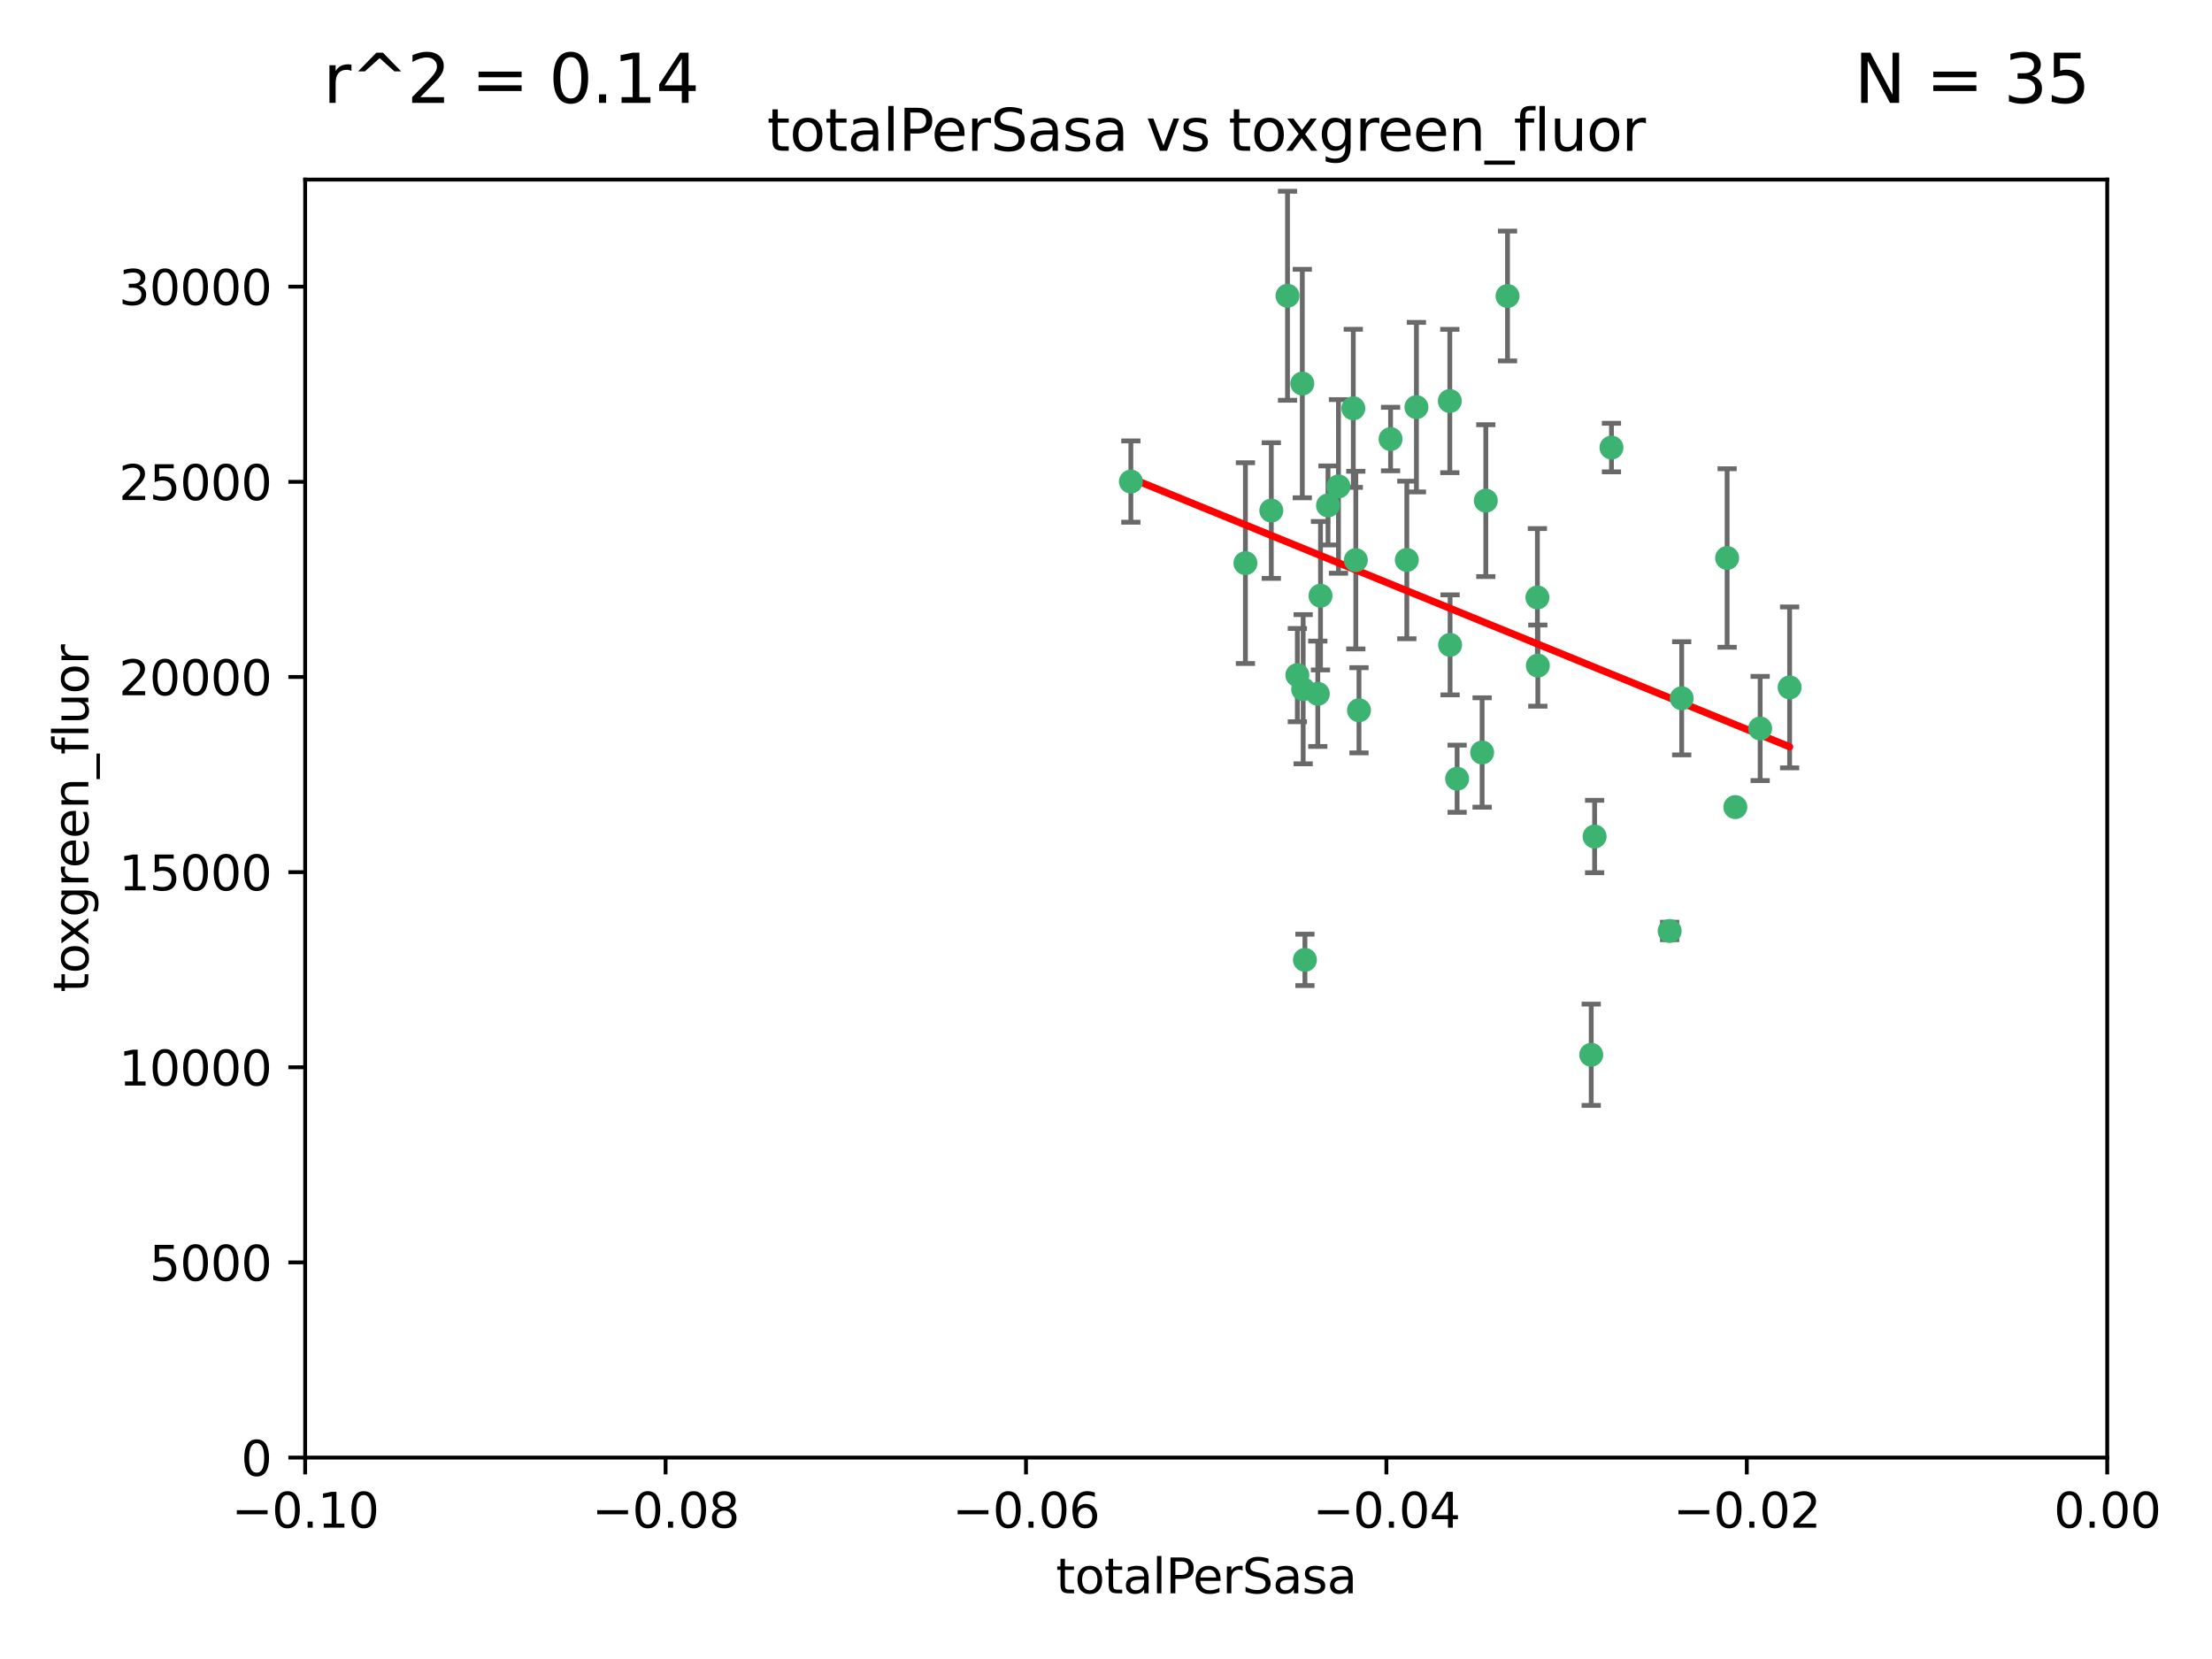 <?xml version="1.0" encoding="utf-8" standalone="no"?>
<!DOCTYPE svg PUBLIC "-//W3C//DTD SVG 1.1//EN"
  "http://www.w3.org/Graphics/SVG/1.1/DTD/svg11.dtd">
<svg xmlns:xlink="http://www.w3.org/1999/xlink" width="460.8pt" height="345.6pt" viewBox="0 0 460.8 345.6" xmlns="http://www.w3.org/2000/svg" version="1.1">
 <defs>
  <style type="text/css">*{stroke-linejoin: round; stroke-linecap: butt}</style>
 </defs>
 <g id="figure_1">
  <g id="patch_1">
   <path d="M 0 345.6 
L 460.8 345.6 
L 460.8 0 
L 0 0 
z
" style="fill: #ffffff"/>
  </g>
  <g id="axes_1">
   <g id="patch_2">
    <path d="M 63.571 303.64 
L 438.975 303.64 
L 438.975 37.411 
L 63.571 37.411 
z
" style="fill: #ffffff"/>
   </g>
   <g id="PathCollection_1">
    <defs>
     <path id="m1bfe472dbf" d="M 0 1.118 
C 0.297 1.118 0.581 1 0.791 0.791 
C 1 0.581 1.118 0.297 1.118 0 
C 1.118 -0.297 1 -0.581 0.791 -0.791 
C 0.581 -1 0.297 -1.118 0 -1.118 
C -0.297 -1.118 -0.581 -1 -0.791 -0.791 
C -1 -0.581 -1.118 -0.297 -1.118 0 
C -1.118 0.297 -1 0.581 -0.791 0.791 
C -0.581 1 -0.297 1.118 0 1.118 
z
" style="stroke: #3cb371"/>
    </defs>
    <g clip-path="url(#p08caed1ba1)">
     <use xlink:href="#m1bfe472dbf" x="235.58" y="100.319" style="fill: #3cb371; stroke: #3cb371"/>
     <use xlink:href="#m1bfe472dbf" x="268.211" y="61.614" style="fill: #3cb371; stroke: #3cb371"/>
     <use xlink:href="#m1bfe472dbf" x="275.085" y="124.1" style="fill: #3cb371; stroke: #3cb371"/>
     <use xlink:href="#m1bfe472dbf" x="264.836" y="106.358" style="fill: #3cb371; stroke: #3cb371"/>
     <use xlink:href="#m1bfe472dbf" x="271.293" y="79.9" style="fill: #3cb371; stroke: #3cb371"/>
     <use xlink:href="#m1bfe472dbf" x="281.916" y="85.062" style="fill: #3cb371; stroke: #3cb371"/>
     <use xlink:href="#m1bfe472dbf" x="270.262" y="140.634" style="fill: #3cb371; stroke: #3cb371"/>
     <use xlink:href="#m1bfe472dbf" x="259.444" y="117.306" style="fill: #3cb371; stroke: #3cb371"/>
     <use xlink:href="#m1bfe472dbf" x="276.649" y="105.288" style="fill: #3cb371; stroke: #3cb371"/>
     <use xlink:href="#m1bfe472dbf" x="278.828" y="101.33" style="fill: #3cb371; stroke: #3cb371"/>
     <use xlink:href="#m1bfe472dbf" x="271.473" y="143.574" style="fill: #3cb371; stroke: #3cb371"/>
     <use xlink:href="#m1bfe472dbf" x="295.068" y="84.817" style="fill: #3cb371; stroke: #3cb371"/>
     <use xlink:href="#m1bfe472dbf" x="282.441" y="116.682" style="fill: #3cb371; stroke: #3cb371"/>
     <use xlink:href="#m1bfe472dbf" x="289.681" y="91.463" style="fill: #3cb371; stroke: #3cb371"/>
     <use xlink:href="#m1bfe472dbf" x="302.023" y="83.54" style="fill: #3cb371; stroke: #3cb371"/>
     <use xlink:href="#m1bfe472dbf" x="283.103" y="147.962" style="fill: #3cb371; stroke: #3cb371"/>
     <use xlink:href="#m1bfe472dbf" x="335.696" y="93.237" style="fill: #3cb371; stroke: #3cb371"/>
     <use xlink:href="#m1bfe472dbf" x="293.065" y="116.65" style="fill: #3cb371; stroke: #3cb371"/>
     <use xlink:href="#m1bfe472dbf" x="314.046" y="61.664" style="fill: #3cb371; stroke: #3cb371"/>
     <use xlink:href="#m1bfe472dbf" x="274.522" y="144.527" style="fill: #3cb371; stroke: #3cb371"/>
     <use xlink:href="#m1bfe472dbf" x="271.842" y="199.958" style="fill: #3cb371; stroke: #3cb371"/>
     <use xlink:href="#m1bfe472dbf" x="302.081" y="134.337" style="fill: #3cb371; stroke: #3cb371"/>
     <use xlink:href="#m1bfe472dbf" x="309.521" y="104.293" style="fill: #3cb371; stroke: #3cb371"/>
     <use xlink:href="#m1bfe472dbf" x="308.755" y="156.754" style="fill: #3cb371; stroke: #3cb371"/>
     <use xlink:href="#m1bfe472dbf" x="320.359" y="138.657" style="fill: #3cb371; stroke: #3cb371"/>
     <use xlink:href="#m1bfe472dbf" x="320.27" y="124.464" style="fill: #3cb371; stroke: #3cb371"/>
     <use xlink:href="#m1bfe472dbf" x="332.186" y="174.261" style="fill: #3cb371; stroke: #3cb371"/>
     <use xlink:href="#m1bfe472dbf" x="303.545" y="162.223" style="fill: #3cb371; stroke: #3cb371"/>
     <use xlink:href="#m1bfe472dbf" x="347.819" y="193.94" style="fill: #3cb371; stroke: #3cb371"/>
     <use xlink:href="#m1bfe472dbf" x="350.329" y="145.468" style="fill: #3cb371; stroke: #3cb371"/>
     <use xlink:href="#m1bfe472dbf" x="361.5" y="168.134" style="fill: #3cb371; stroke: #3cb371"/>
     <use xlink:href="#m1bfe472dbf" x="331.48" y="219.726" style="fill: #3cb371; stroke: #3cb371"/>
     <use xlink:href="#m1bfe472dbf" x="372.811" y="143.2" style="fill: #3cb371; stroke: #3cb371"/>
     <use xlink:href="#m1bfe472dbf" x="359.792" y="116.24" style="fill: #3cb371; stroke: #3cb371"/>
     <use xlink:href="#m1bfe472dbf" x="366.674" y="151.755" style="fill: #3cb371; stroke: #3cb371"/>
    </g>
   </g>
   <g id="matplotlib.axis_1">
    <g id="xtick_1">
     <g id="line2d_1">
      <defs>
       <path id="ma869ca6059" d="M 0 0 
L 0 3.5 
" style="stroke: #000000; stroke-width: 0.8"/>
      </defs>
      <g>
       <use xlink:href="#ma869ca6059" x="63.571" y="303.64" style="stroke: #000000; stroke-width: 0.8"/>
      </g>
     </g>
     <g id="text_1">
      <!-- −0.10 -->
      <g transform="translate(48.249 318.238)scale(0.1 -0.1)">
       <defs>
        <path id="DejaVuSans-2212" d="M 678 2272 
L 4684 2272 
L 4684 1741 
L 678 1741 
L 678 2272 
z
" transform="scale(0.016)"/>
        <path id="DejaVuSans-30" d="M 2034 4250 
Q 1547 4250 1301 3770 
Q 1056 3291 1056 2328 
Q 1056 1369 1301 889 
Q 1547 409 2034 409 
Q 2525 409 2770 889 
Q 3016 1369 3016 2328 
Q 3016 3291 2770 3770 
Q 2525 4250 2034 4250 
z
M 2034 4750 
Q 2819 4750 3233 4129 
Q 3647 3509 3647 2328 
Q 3647 1150 3233 529 
Q 2819 -91 2034 -91 
Q 1250 -91 836 529 
Q 422 1150 422 2328 
Q 422 3509 836 4129 
Q 1250 4750 2034 4750 
z
" transform="scale(0.016)"/>
        <path id="DejaVuSans-2e" d="M 684 794 
L 1344 794 
L 1344 0 
L 684 0 
L 684 794 
z
" transform="scale(0.016)"/>
        <path id="DejaVuSans-31" d="M 794 531 
L 1825 531 
L 1825 4091 
L 703 3866 
L 703 4441 
L 1819 4666 
L 2450 4666 
L 2450 531 
L 3481 531 
L 3481 0 
L 794 0 
L 794 531 
z
" transform="scale(0.016)"/>
       </defs>
       <use xlink:href="#DejaVuSans-2212"/>
       <use xlink:href="#DejaVuSans-30" x="83.789"/>
       <use xlink:href="#DejaVuSans-2e" x="147.412"/>
       <use xlink:href="#DejaVuSans-31" x="179.199"/>
       <use xlink:href="#DejaVuSans-30" x="242.822"/>
      </g>
     </g>
    </g>
    <g id="xtick_2">
     <g id="line2d_2">
      <g>
       <use xlink:href="#ma869ca6059" x="138.652" y="303.64" style="stroke: #000000; stroke-width: 0.8"/>
      </g>
     </g>
     <g id="text_2">
      <!-- −0.08 -->
      <g transform="translate(123.329 318.238)scale(0.1 -0.1)">
       <defs>
        <path id="DejaVuSans-38" d="M 2034 2216 
Q 1584 2216 1326 1975 
Q 1069 1734 1069 1313 
Q 1069 891 1326 650 
Q 1584 409 2034 409 
Q 2484 409 2743 651 
Q 3003 894 3003 1313 
Q 3003 1734 2745 1975 
Q 2488 2216 2034 2216 
z
M 1403 2484 
Q 997 2584 770 2862 
Q 544 3141 544 3541 
Q 544 4100 942 4425 
Q 1341 4750 2034 4750 
Q 2731 4750 3128 4425 
Q 3525 4100 3525 3541 
Q 3525 3141 3298 2862 
Q 3072 2584 2669 2484 
Q 3125 2378 3379 2068 
Q 3634 1759 3634 1313 
Q 3634 634 3220 271 
Q 2806 -91 2034 -91 
Q 1263 -91 848 271 
Q 434 634 434 1313 
Q 434 1759 690 2068 
Q 947 2378 1403 2484 
z
M 1172 3481 
Q 1172 3119 1398 2916 
Q 1625 2713 2034 2713 
Q 2441 2713 2670 2916 
Q 2900 3119 2900 3481 
Q 2900 3844 2670 4047 
Q 2441 4250 2034 4250 
Q 1625 4250 1398 4047 
Q 1172 3844 1172 3481 
z
" transform="scale(0.016)"/>
       </defs>
       <use xlink:href="#DejaVuSans-2212"/>
       <use xlink:href="#DejaVuSans-30" x="83.789"/>
       <use xlink:href="#DejaVuSans-2e" x="147.412"/>
       <use xlink:href="#DejaVuSans-30" x="179.199"/>
       <use xlink:href="#DejaVuSans-38" x="242.822"/>
      </g>
     </g>
    </g>
    <g id="xtick_3">
     <g id="line2d_3">
      <g>
       <use xlink:href="#ma869ca6059" x="213.733" y="303.64" style="stroke: #000000; stroke-width: 0.8"/>
      </g>
     </g>
     <g id="text_3">
      <!-- −0.06 -->
      <g transform="translate(198.41 318.238)scale(0.1 -0.1)">
       <defs>
        <path id="DejaVuSans-36" d="M 2113 2584 
Q 1688 2584 1439 2293 
Q 1191 2003 1191 1497 
Q 1191 994 1439 701 
Q 1688 409 2113 409 
Q 2538 409 2786 701 
Q 3034 994 3034 1497 
Q 3034 2003 2786 2293 
Q 2538 2584 2113 2584 
z
M 3366 4563 
L 3366 3988 
Q 3128 4100 2886 4159 
Q 2644 4219 2406 4219 
Q 1781 4219 1451 3797 
Q 1122 3375 1075 2522 
Q 1259 2794 1537 2939 
Q 1816 3084 2150 3084 
Q 2853 3084 3261 2657 
Q 3669 2231 3669 1497 
Q 3669 778 3244 343 
Q 2819 -91 2113 -91 
Q 1303 -91 875 529 
Q 447 1150 447 2328 
Q 447 3434 972 4092 
Q 1497 4750 2381 4750 
Q 2619 4750 2861 4703 
Q 3103 4656 3366 4563 
z
" transform="scale(0.016)"/>
       </defs>
       <use xlink:href="#DejaVuSans-2212"/>
       <use xlink:href="#DejaVuSans-30" x="83.789"/>
       <use xlink:href="#DejaVuSans-2e" x="147.412"/>
       <use xlink:href="#DejaVuSans-30" x="179.199"/>
       <use xlink:href="#DejaVuSans-36" x="242.822"/>
      </g>
     </g>
    </g>
    <g id="xtick_4">
     <g id="line2d_4">
      <g>
       <use xlink:href="#ma869ca6059" x="288.813" y="303.64" style="stroke: #000000; stroke-width: 0.8"/>
      </g>
     </g>
     <g id="text_4">
      <!-- −0.04 -->
      <g transform="translate(273.491 318.238)scale(0.1 -0.1)">
       <defs>
        <path id="DejaVuSans-34" d="M 2419 4116 
L 825 1625 
L 2419 1625 
L 2419 4116 
z
M 2253 4666 
L 3047 4666 
L 3047 1625 
L 3713 1625 
L 3713 1100 
L 3047 1100 
L 3047 0 
L 2419 0 
L 2419 1100 
L 313 1100 
L 313 1709 
L 2253 4666 
z
" transform="scale(0.016)"/>
       </defs>
       <use xlink:href="#DejaVuSans-2212"/>
       <use xlink:href="#DejaVuSans-30" x="83.789"/>
       <use xlink:href="#DejaVuSans-2e" x="147.412"/>
       <use xlink:href="#DejaVuSans-30" x="179.199"/>
       <use xlink:href="#DejaVuSans-34" x="242.822"/>
      </g>
     </g>
    </g>
    <g id="xtick_5">
     <g id="line2d_5">
      <g>
       <use xlink:href="#ma869ca6059" x="363.894" y="303.64" style="stroke: #000000; stroke-width: 0.8"/>
      </g>
     </g>
     <g id="text_5">
      <!-- −0.02 -->
      <g transform="translate(348.572 318.238)scale(0.1 -0.1)">
       <defs>
        <path id="DejaVuSans-32" d="M 1228 531 
L 3431 531 
L 3431 0 
L 469 0 
L 469 531 
Q 828 903 1448 1529 
Q 2069 2156 2228 2338 
Q 2531 2678 2651 2914 
Q 2772 3150 2772 3378 
Q 2772 3750 2511 3984 
Q 2250 4219 1831 4219 
Q 1534 4219 1204 4116 
Q 875 4013 500 3803 
L 500 4441 
Q 881 4594 1212 4672 
Q 1544 4750 1819 4750 
Q 2544 4750 2975 4387 
Q 3406 4025 3406 3419 
Q 3406 3131 3298 2873 
Q 3191 2616 2906 2266 
Q 2828 2175 2409 1742 
Q 1991 1309 1228 531 
z
" transform="scale(0.016)"/>
       </defs>
       <use xlink:href="#DejaVuSans-2212"/>
       <use xlink:href="#DejaVuSans-30" x="83.789"/>
       <use xlink:href="#DejaVuSans-2e" x="147.412"/>
       <use xlink:href="#DejaVuSans-30" x="179.199"/>
       <use xlink:href="#DejaVuSans-32" x="242.822"/>
      </g>
     </g>
    </g>
    <g id="xtick_6">
     <g id="line2d_6">
      <g>
       <use xlink:href="#ma869ca6059" x="438.975" y="303.64" style="stroke: #000000; stroke-width: 0.8"/>
      </g>
     </g>
     <g id="text_6">
      <!-- 0.00 -->
      <g transform="translate(427.842 318.238)scale(0.1 -0.1)">
       <use xlink:href="#DejaVuSans-30"/>
       <use xlink:href="#DejaVuSans-2e" x="63.623"/>
       <use xlink:href="#DejaVuSans-30" x="95.41"/>
       <use xlink:href="#DejaVuSans-30" x="159.033"/>
      </g>
     </g>
    </g>
    <g id="text_7">
     <!-- totalPerSasa -->
     <g transform="translate(219.968 331.917)scale(0.1 -0.1)">
      <defs>
       <path id="DejaVuSans-74" d="M 1172 4494 
L 1172 3500 
L 2356 3500 
L 2356 3053 
L 1172 3053 
L 1172 1153 
Q 1172 725 1289 603 
Q 1406 481 1766 481 
L 2356 481 
L 2356 0 
L 1766 0 
Q 1100 0 847 248 
Q 594 497 594 1153 
L 594 3053 
L 172 3053 
L 172 3500 
L 594 3500 
L 594 4494 
L 1172 4494 
z
" transform="scale(0.016)"/>
       <path id="DejaVuSans-6f" d="M 1959 3097 
Q 1497 3097 1228 2736 
Q 959 2375 959 1747 
Q 959 1119 1226 758 
Q 1494 397 1959 397 
Q 2419 397 2687 759 
Q 2956 1122 2956 1747 
Q 2956 2369 2687 2733 
Q 2419 3097 1959 3097 
z
M 1959 3584 
Q 2709 3584 3137 3096 
Q 3566 2609 3566 1747 
Q 3566 888 3137 398 
Q 2709 -91 1959 -91 
Q 1206 -91 779 398 
Q 353 888 353 1747 
Q 353 2609 779 3096 
Q 1206 3584 1959 3584 
z
" transform="scale(0.016)"/>
       <path id="DejaVuSans-61" d="M 2194 1759 
Q 1497 1759 1228 1600 
Q 959 1441 959 1056 
Q 959 750 1161 570 
Q 1363 391 1709 391 
Q 2188 391 2477 730 
Q 2766 1069 2766 1631 
L 2766 1759 
L 2194 1759 
z
M 3341 1997 
L 3341 0 
L 2766 0 
L 2766 531 
Q 2569 213 2275 61 
Q 1981 -91 1556 -91 
Q 1019 -91 701 211 
Q 384 513 384 1019 
Q 384 1609 779 1909 
Q 1175 2209 1959 2209 
L 2766 2209 
L 2766 2266 
Q 2766 2663 2505 2880 
Q 2244 3097 1772 3097 
Q 1472 3097 1187 3025 
Q 903 2953 641 2809 
L 641 3341 
Q 956 3463 1253 3523 
Q 1550 3584 1831 3584 
Q 2591 3584 2966 3190 
Q 3341 2797 3341 1997 
z
" transform="scale(0.016)"/>
       <path id="DejaVuSans-6c" d="M 603 4863 
L 1178 4863 
L 1178 0 
L 603 0 
L 603 4863 
z
" transform="scale(0.016)"/>
       <path id="DejaVuSans-50" d="M 1259 4147 
L 1259 2394 
L 2053 2394 
Q 2494 2394 2734 2622 
Q 2975 2850 2975 3272 
Q 2975 3691 2734 3919 
Q 2494 4147 2053 4147 
L 1259 4147 
z
M 628 4666 
L 2053 4666 
Q 2838 4666 3239 4311 
Q 3641 3956 3641 3272 
Q 3641 2581 3239 2228 
Q 2838 1875 2053 1875 
L 1259 1875 
L 1259 0 
L 628 0 
L 628 4666 
z
" transform="scale(0.016)"/>
       <path id="DejaVuSans-65" d="M 3597 1894 
L 3597 1613 
L 953 1613 
Q 991 1019 1311 708 
Q 1631 397 2203 397 
Q 2534 397 2845 478 
Q 3156 559 3463 722 
L 3463 178 
Q 3153 47 2828 -22 
Q 2503 -91 2169 -91 
Q 1331 -91 842 396 
Q 353 884 353 1716 
Q 353 2575 817 3079 
Q 1281 3584 2069 3584 
Q 2775 3584 3186 3129 
Q 3597 2675 3597 1894 
z
M 3022 2063 
Q 3016 2534 2758 2815 
Q 2500 3097 2075 3097 
Q 1594 3097 1305 2825 
Q 1016 2553 972 2059 
L 3022 2063 
z
" transform="scale(0.016)"/>
       <path id="DejaVuSans-72" d="M 2631 2963 
Q 2534 3019 2420 3045 
Q 2306 3072 2169 3072 
Q 1681 3072 1420 2755 
Q 1159 2438 1159 1844 
L 1159 0 
L 581 0 
L 581 3500 
L 1159 3500 
L 1159 2956 
Q 1341 3275 1631 3429 
Q 1922 3584 2338 3584 
Q 2397 3584 2469 3576 
Q 2541 3569 2628 3553 
L 2631 2963 
z
" transform="scale(0.016)"/>
       <path id="DejaVuSans-53" d="M 3425 4513 
L 3425 3897 
Q 3066 4069 2747 4153 
Q 2428 4238 2131 4238 
Q 1616 4238 1336 4038 
Q 1056 3838 1056 3469 
Q 1056 3159 1242 3001 
Q 1428 2844 1947 2747 
L 2328 2669 
Q 3034 2534 3370 2195 
Q 3706 1856 3706 1288 
Q 3706 609 3251 259 
Q 2797 -91 1919 -91 
Q 1588 -91 1214 -16 
Q 841 59 441 206 
L 441 856 
Q 825 641 1194 531 
Q 1563 422 1919 422 
Q 2459 422 2753 634 
Q 3047 847 3047 1241 
Q 3047 1584 2836 1778 
Q 2625 1972 2144 2069 
L 1759 2144 
Q 1053 2284 737 2584 
Q 422 2884 422 3419 
Q 422 4038 858 4394 
Q 1294 4750 2059 4750 
Q 2388 4750 2728 4690 
Q 3069 4631 3425 4513 
z
" transform="scale(0.016)"/>
       <path id="DejaVuSans-73" d="M 2834 3397 
L 2834 2853 
Q 2591 2978 2328 3040 
Q 2066 3103 1784 3103 
Q 1356 3103 1142 2972 
Q 928 2841 928 2578 
Q 928 2378 1081 2264 
Q 1234 2150 1697 2047 
L 1894 2003 
Q 2506 1872 2764 1633 
Q 3022 1394 3022 966 
Q 3022 478 2636 193 
Q 2250 -91 1575 -91 
Q 1294 -91 989 -36 
Q 684 19 347 128 
L 347 722 
Q 666 556 975 473 
Q 1284 391 1588 391 
Q 1994 391 2212 530 
Q 2431 669 2431 922 
Q 2431 1156 2273 1281 
Q 2116 1406 1581 1522 
L 1381 1569 
Q 847 1681 609 1914 
Q 372 2147 372 2553 
Q 372 3047 722 3315 
Q 1072 3584 1716 3584 
Q 2034 3584 2315 3537 
Q 2597 3491 2834 3397 
z
" transform="scale(0.016)"/>
      </defs>
      <use xlink:href="#DejaVuSans-74"/>
      <use xlink:href="#DejaVuSans-6f" x="39.209"/>
      <use xlink:href="#DejaVuSans-74" x="100.391"/>
      <use xlink:href="#DejaVuSans-61" x="139.6"/>
      <use xlink:href="#DejaVuSans-6c" x="200.879"/>
      <use xlink:href="#DejaVuSans-50" x="228.662"/>
      <use xlink:href="#DejaVuSans-65" x="285.34"/>
      <use xlink:href="#DejaVuSans-72" x="346.863"/>
      <use xlink:href="#DejaVuSans-53" x="387.977"/>
      <use xlink:href="#DejaVuSans-61" x="451.453"/>
      <use xlink:href="#DejaVuSans-73" x="512.732"/>
      <use xlink:href="#DejaVuSans-61" x="564.832"/>
     </g>
    </g>
   </g>
   <g id="matplotlib.axis_2">
    <g id="ytick_1">
     <g id="line2d_7">
      <defs>
       <path id="m355baec684" d="M 0 0 
L -3.5 0 
" style="stroke: #000000; stroke-width: 0.8"/>
      </defs>
      <g>
       <use xlink:href="#m355baec684" x="63.571" y="303.64" style="stroke: #000000; stroke-width: 0.8"/>
      </g>
     </g>
     <g id="text_8">
      <!-- 0 -->
      <g transform="translate(50.209 307.439)scale(0.1 -0.1)">
       <use xlink:href="#DejaVuSans-30"/>
      </g>
     </g>
    </g>
    <g id="ytick_2">
     <g id="line2d_8">
      <g>
       <use xlink:href="#m355baec684" x="63.571" y="262.986" style="stroke: #000000; stroke-width: 0.8"/>
      </g>
     </g>
     <g id="text_9">
      <!-- 5000 -->
      <g transform="translate(31.121 266.786)scale(0.1 -0.1)">
       <defs>
        <path id="DejaVuSans-35" d="M 691 4666 
L 3169 4666 
L 3169 4134 
L 1269 4134 
L 1269 2991 
Q 1406 3038 1543 3061 
Q 1681 3084 1819 3084 
Q 2600 3084 3056 2656 
Q 3513 2228 3513 1497 
Q 3513 744 3044 326 
Q 2575 -91 1722 -91 
Q 1428 -91 1123 -41 
Q 819 9 494 109 
L 494 744 
Q 775 591 1075 516 
Q 1375 441 1709 441 
Q 2250 441 2565 725 
Q 2881 1009 2881 1497 
Q 2881 1984 2565 2268 
Q 2250 2553 1709 2553 
Q 1456 2553 1204 2497 
Q 953 2441 691 2322 
L 691 4666 
z
" transform="scale(0.016)"/>
       </defs>
       <use xlink:href="#DejaVuSans-35"/>
       <use xlink:href="#DejaVuSans-30" x="63.623"/>
       <use xlink:href="#DejaVuSans-30" x="127.246"/>
       <use xlink:href="#DejaVuSans-30" x="190.869"/>
      </g>
     </g>
    </g>
    <g id="ytick_3">
     <g id="line2d_9">
      <g>
       <use xlink:href="#m355baec684" x="63.571" y="222.333" style="stroke: #000000; stroke-width: 0.8"/>
      </g>
     </g>
     <g id="text_10">
      <!-- 10000 -->
      <g transform="translate(24.759 226.132)scale(0.1 -0.1)">
       <use xlink:href="#DejaVuSans-31"/>
       <use xlink:href="#DejaVuSans-30" x="63.623"/>
       <use xlink:href="#DejaVuSans-30" x="127.246"/>
       <use xlink:href="#DejaVuSans-30" x="190.869"/>
       <use xlink:href="#DejaVuSans-30" x="254.492"/>
      </g>
     </g>
    </g>
    <g id="ytick_4">
     <g id="line2d_10">
      <g>
       <use xlink:href="#m355baec684" x="63.571" y="181.679" style="stroke: #000000; stroke-width: 0.8"/>
      </g>
     </g>
     <g id="text_11">
      <!-- 15000 -->
      <g transform="translate(24.759 185.478)scale(0.1 -0.1)">
       <use xlink:href="#DejaVuSans-31"/>
       <use xlink:href="#DejaVuSans-35" x="63.623"/>
       <use xlink:href="#DejaVuSans-30" x="127.246"/>
       <use xlink:href="#DejaVuSans-30" x="190.869"/>
       <use xlink:href="#DejaVuSans-30" x="254.492"/>
      </g>
     </g>
    </g>
    <g id="ytick_5">
     <g id="line2d_11">
      <g>
       <use xlink:href="#m355baec684" x="63.571" y="141.026" style="stroke: #000000; stroke-width: 0.8"/>
      </g>
     </g>
     <g id="text_12">
      <!-- 20000 -->
      <g transform="translate(24.759 144.825)scale(0.1 -0.1)">
       <use xlink:href="#DejaVuSans-32"/>
       <use xlink:href="#DejaVuSans-30" x="63.623"/>
       <use xlink:href="#DejaVuSans-30" x="127.246"/>
       <use xlink:href="#DejaVuSans-30" x="190.869"/>
       <use xlink:href="#DejaVuSans-30" x="254.492"/>
      </g>
     </g>
    </g>
    <g id="ytick_6">
     <g id="line2d_12">
      <g>
       <use xlink:href="#m355baec684" x="63.571" y="100.372" style="stroke: #000000; stroke-width: 0.8"/>
      </g>
     </g>
     <g id="text_13">
      <!-- 25000 -->
      <g transform="translate(24.759 104.171)scale(0.1 -0.1)">
       <use xlink:href="#DejaVuSans-32"/>
       <use xlink:href="#DejaVuSans-35" x="63.623"/>
       <use xlink:href="#DejaVuSans-30" x="127.246"/>
       <use xlink:href="#DejaVuSans-30" x="190.869"/>
       <use xlink:href="#DejaVuSans-30" x="254.492"/>
      </g>
     </g>
    </g>
    <g id="ytick_7">
     <g id="line2d_13">
      <g>
       <use xlink:href="#m355baec684" x="63.571" y="59.718" style="stroke: #000000; stroke-width: 0.8"/>
      </g>
     </g>
     <g id="text_14">
      <!-- 30000 -->
      <g transform="translate(24.759 63.518)scale(0.1 -0.1)">
       <defs>
        <path id="DejaVuSans-33" d="M 2597 2516 
Q 3050 2419 3304 2112 
Q 3559 1806 3559 1356 
Q 3559 666 3084 287 
Q 2609 -91 1734 -91 
Q 1441 -91 1130 -33 
Q 819 25 488 141 
L 488 750 
Q 750 597 1062 519 
Q 1375 441 1716 441 
Q 2309 441 2620 675 
Q 2931 909 2931 1356 
Q 2931 1769 2642 2001 
Q 2353 2234 1838 2234 
L 1294 2234 
L 1294 2753 
L 1863 2753 
Q 2328 2753 2575 2939 
Q 2822 3125 2822 3475 
Q 2822 3834 2567 4026 
Q 2313 4219 1838 4219 
Q 1578 4219 1281 4162 
Q 984 4106 628 3988 
L 628 4550 
Q 988 4650 1302 4700 
Q 1616 4750 1894 4750 
Q 2613 4750 3031 4423 
Q 3450 4097 3450 3541 
Q 3450 3153 3228 2886 
Q 3006 2619 2597 2516 
z
" transform="scale(0.016)"/>
       </defs>
       <use xlink:href="#DejaVuSans-33"/>
       <use xlink:href="#DejaVuSans-30" x="63.623"/>
       <use xlink:href="#DejaVuSans-30" x="127.246"/>
       <use xlink:href="#DejaVuSans-30" x="190.869"/>
       <use xlink:href="#DejaVuSans-30" x="254.492"/>
      </g>
     </g>
    </g>
    <g id="text_15">
     <!-- toxgreen_fluor -->
     <g transform="translate(18.401 206.72)rotate(-90)scale(0.1 -0.1)">
      <defs>
       <path id="DejaVuSans-78" d="M 3513 3500 
L 2247 1797 
L 3578 0 
L 2900 0 
L 1881 1375 
L 863 0 
L 184 0 
L 1544 1831 
L 300 3500 
L 978 3500 
L 1906 2253 
L 2834 3500 
L 3513 3500 
z
" transform="scale(0.016)"/>
       <path id="DejaVuSans-67" d="M 2906 1791 
Q 2906 2416 2648 2759 
Q 2391 3103 1925 3103 
Q 1463 3103 1205 2759 
Q 947 2416 947 1791 
Q 947 1169 1205 825 
Q 1463 481 1925 481 
Q 2391 481 2648 825 
Q 2906 1169 2906 1791 
z
M 3481 434 
Q 3481 -459 3084 -895 
Q 2688 -1331 1869 -1331 
Q 1566 -1331 1297 -1286 
Q 1028 -1241 775 -1147 
L 775 -588 
Q 1028 -725 1275 -790 
Q 1522 -856 1778 -856 
Q 2344 -856 2625 -561 
Q 2906 -266 2906 331 
L 2906 616 
Q 2728 306 2450 153 
Q 2172 0 1784 0 
Q 1141 0 747 490 
Q 353 981 353 1791 
Q 353 2603 747 3093 
Q 1141 3584 1784 3584 
Q 2172 3584 2450 3431 
Q 2728 3278 2906 2969 
L 2906 3500 
L 3481 3500 
L 3481 434 
z
" transform="scale(0.016)"/>
       <path id="DejaVuSans-6e" d="M 3513 2113 
L 3513 0 
L 2938 0 
L 2938 2094 
Q 2938 2591 2744 2837 
Q 2550 3084 2163 3084 
Q 1697 3084 1428 2787 
Q 1159 2491 1159 1978 
L 1159 0 
L 581 0 
L 581 3500 
L 1159 3500 
L 1159 2956 
Q 1366 3272 1645 3428 
Q 1925 3584 2291 3584 
Q 2894 3584 3203 3211 
Q 3513 2838 3513 2113 
z
" transform="scale(0.016)"/>
       <path id="DejaVuSans-5f" d="M 3263 -1063 
L 3263 -1509 
L -63 -1509 
L -63 -1063 
L 3263 -1063 
z
" transform="scale(0.016)"/>
       <path id="DejaVuSans-66" d="M 2375 4863 
L 2375 4384 
L 1825 4384 
Q 1516 4384 1395 4259 
Q 1275 4134 1275 3809 
L 1275 3500 
L 2222 3500 
L 2222 3053 
L 1275 3053 
L 1275 0 
L 697 0 
L 697 3053 
L 147 3053 
L 147 3500 
L 697 3500 
L 697 3744 
Q 697 4328 969 4595 
Q 1241 4863 1831 4863 
L 2375 4863 
z
" transform="scale(0.016)"/>
       <path id="DejaVuSans-75" d="M 544 1381 
L 544 3500 
L 1119 3500 
L 1119 1403 
Q 1119 906 1312 657 
Q 1506 409 1894 409 
Q 2359 409 2629 706 
Q 2900 1003 2900 1516 
L 2900 3500 
L 3475 3500 
L 3475 0 
L 2900 0 
L 2900 538 
Q 2691 219 2414 64 
Q 2138 -91 1772 -91 
Q 1169 -91 856 284 
Q 544 659 544 1381 
z
M 1991 3584 
L 1991 3584 
z
" transform="scale(0.016)"/>
      </defs>
      <use xlink:href="#DejaVuSans-74"/>
      <use xlink:href="#DejaVuSans-6f" x="39.209"/>
      <use xlink:href="#DejaVuSans-78" x="97.266"/>
      <use xlink:href="#DejaVuSans-67" x="156.445"/>
      <use xlink:href="#DejaVuSans-72" x="219.922"/>
      <use xlink:href="#DejaVuSans-65" x="258.785"/>
      <use xlink:href="#DejaVuSans-65" x="320.309"/>
      <use xlink:href="#DejaVuSans-6e" x="381.832"/>
      <use xlink:href="#DejaVuSans-5f" x="445.211"/>
      <use xlink:href="#DejaVuSans-66" x="495.211"/>
      <use xlink:href="#DejaVuSans-6c" x="530.416"/>
      <use xlink:href="#DejaVuSans-75" x="558.199"/>
      <use xlink:href="#DejaVuSans-6f" x="621.578"/>
      <use xlink:href="#DejaVuSans-72" x="682.76"/>
     </g>
    </g>
   </g>
   <g id="LineCollection_1">
    <path d="M 235.58 108.787 
L 235.58 91.852 
" clip-path="url(#p08caed1ba1)" style="fill: none; stroke: #696969"/>
    <path d="M 268.211 83.38 
L 268.211 39.848 
" clip-path="url(#p08caed1ba1)" style="fill: none; stroke: #696969"/>
    <path d="M 275.085 139.562 
L 275.085 108.638 
" clip-path="url(#p08caed1ba1)" style="fill: none; stroke: #696969"/>
    <path d="M 264.836 120.489 
L 264.836 92.227 
" clip-path="url(#p08caed1ba1)" style="fill: none; stroke: #696969"/>
    <path d="M 271.293 103.698 
L 271.293 56.102 
" clip-path="url(#p08caed1ba1)" style="fill: none; stroke: #696969"/>
    <path d="M 281.916 101.528 
L 281.916 68.595 
" clip-path="url(#p08caed1ba1)" style="fill: none; stroke: #696969"/>
    <path d="M 270.262 150.349 
L 270.262 130.92 
" clip-path="url(#p08caed1ba1)" style="fill: none; stroke: #696969"/>
    <path d="M 259.444 138.218 
L 259.444 96.393 
" clip-path="url(#p08caed1ba1)" style="fill: none; stroke: #696969"/>
    <path d="M 276.649 113.522 
L 276.649 97.054 
" clip-path="url(#p08caed1ba1)" style="fill: none; stroke: #696969"/>
    <path d="M 278.828 119.415 
L 278.828 83.245 
" clip-path="url(#p08caed1ba1)" style="fill: none; stroke: #696969"/>
    <path d="M 271.473 159.116 
L 271.473 128.031 
" clip-path="url(#p08caed1ba1)" style="fill: none; stroke: #696969"/>
    <path d="M 295.068 102.476 
L 295.068 67.157 
" clip-path="url(#p08caed1ba1)" style="fill: none; stroke: #696969"/>
    <path d="M 282.441 135.19 
L 282.441 98.175 
" clip-path="url(#p08caed1ba1)" style="fill: none; stroke: #696969"/>
    <path d="M 289.681 98.075 
L 289.681 84.85 
" clip-path="url(#p08caed1ba1)" style="fill: none; stroke: #696969"/>
    <path d="M 302.023 98.468 
L 302.023 68.613 
" clip-path="url(#p08caed1ba1)" style="fill: none; stroke: #696969"/>
    <path d="M 283.103 156.838 
L 283.103 139.086 
" clip-path="url(#p08caed1ba1)" style="fill: none; stroke: #696969"/>
    <path d="M 335.696 98.3 
L 335.696 88.175 
" clip-path="url(#p08caed1ba1)" style="fill: none; stroke: #696969"/>
    <path d="M 293.065 133.058 
L 293.065 100.243 
" clip-path="url(#p08caed1ba1)" style="fill: none; stroke: #696969"/>
    <path d="M 314.046 75.185 
L 314.046 48.142 
" clip-path="url(#p08caed1ba1)" style="fill: none; stroke: #696969"/>
    <path d="M 274.522 155.498 
L 274.522 133.556 
" clip-path="url(#p08caed1ba1)" style="fill: none; stroke: #696969"/>
    <path d="M 271.842 205.31 
L 271.842 194.605 
" clip-path="url(#p08caed1ba1)" style="fill: none; stroke: #696969"/>
    <path d="M 302.081 144.76 
L 302.081 123.915 
" clip-path="url(#p08caed1ba1)" style="fill: none; stroke: #696969"/>
    <path d="M 309.521 120.111 
L 309.521 88.475 
" clip-path="url(#p08caed1ba1)" style="fill: none; stroke: #696969"/>
    <path d="M 308.755 168.148 
L 308.755 145.359 
" clip-path="url(#p08caed1ba1)" style="fill: none; stroke: #696969"/>
    <path d="M 320.359 147.112 
L 320.359 130.202 
" clip-path="url(#p08caed1ba1)" style="fill: none; stroke: #696969"/>
    <path d="M 320.27 138.816 
L 320.27 110.112 
" clip-path="url(#p08caed1ba1)" style="fill: none; stroke: #696969"/>
    <path d="M 332.186 181.8 
L 332.186 166.721 
" clip-path="url(#p08caed1ba1)" style="fill: none; stroke: #696969"/>
    <path d="M 303.545 169.217 
L 303.545 155.229 
" clip-path="url(#p08caed1ba1)" style="fill: none; stroke: #696969"/>
    <path d="M 347.819 195.758 
L 347.819 192.122 
" clip-path="url(#p08caed1ba1)" style="fill: none; stroke: #696969"/>
    <path d="M 350.329 157.254 
L 350.329 133.683 
" clip-path="url(#p08caed1ba1)" style="fill: none; stroke: #696969"/>
    <path d="M 361.5 168.892 
L 361.5 167.376 
" clip-path="url(#p08caed1ba1)" style="fill: none; stroke: #696969"/>
    <path d="M 331.48 230.277 
L 331.48 209.176 
" clip-path="url(#p08caed1ba1)" style="fill: none; stroke: #696969"/>
    <path d="M 372.811 159.961 
L 372.811 126.439 
" clip-path="url(#p08caed1ba1)" style="fill: none; stroke: #696969"/>
    <path d="M 359.792 134.83 
L 359.792 97.649 
" clip-path="url(#p08caed1ba1)" style="fill: none; stroke: #696969"/>
    <path d="M 366.674 162.606 
L 366.674 140.905 
" clip-path="url(#p08caed1ba1)" style="fill: none; stroke: #696969"/>
   </g>
   <g id="line2d_14">
    <defs>
     <path id="m96f9e8d115" d="M 2 0 
L -2 -0 
" style="stroke: #696969"/>
    </defs>
    <g clip-path="url(#p08caed1ba1)">
     <use xlink:href="#m96f9e8d115" x="235.58" y="108.787" style="fill: #696969; stroke: #696969"/>
     <use xlink:href="#m96f9e8d115" x="268.211" y="83.38" style="fill: #696969; stroke: #696969"/>
     <use xlink:href="#m96f9e8d115" x="275.085" y="139.562" style="fill: #696969; stroke: #696969"/>
     <use xlink:href="#m96f9e8d115" x="264.836" y="120.489" style="fill: #696969; stroke: #696969"/>
     <use xlink:href="#m96f9e8d115" x="271.293" y="103.698" style="fill: #696969; stroke: #696969"/>
     <use xlink:href="#m96f9e8d115" x="281.916" y="101.528" style="fill: #696969; stroke: #696969"/>
     <use xlink:href="#m96f9e8d115" x="270.262" y="150.349" style="fill: #696969; stroke: #696969"/>
     <use xlink:href="#m96f9e8d115" x="259.444" y="138.218" style="fill: #696969; stroke: #696969"/>
     <use xlink:href="#m96f9e8d115" x="276.649" y="113.522" style="fill: #696969; stroke: #696969"/>
     <use xlink:href="#m96f9e8d115" x="278.828" y="119.415" style="fill: #696969; stroke: #696969"/>
     <use xlink:href="#m96f9e8d115" x="271.473" y="159.116" style="fill: #696969; stroke: #696969"/>
     <use xlink:href="#m96f9e8d115" x="295.068" y="102.476" style="fill: #696969; stroke: #696969"/>
     <use xlink:href="#m96f9e8d115" x="282.441" y="135.19" style="fill: #696969; stroke: #696969"/>
     <use xlink:href="#m96f9e8d115" x="289.681" y="98.075" style="fill: #696969; stroke: #696969"/>
     <use xlink:href="#m96f9e8d115" x="302.023" y="98.468" style="fill: #696969; stroke: #696969"/>
     <use xlink:href="#m96f9e8d115" x="283.103" y="156.838" style="fill: #696969; stroke: #696969"/>
     <use xlink:href="#m96f9e8d115" x="335.696" y="98.3" style="fill: #696969; stroke: #696969"/>
     <use xlink:href="#m96f9e8d115" x="293.065" y="133.058" style="fill: #696969; stroke: #696969"/>
     <use xlink:href="#m96f9e8d115" x="314.046" y="75.185" style="fill: #696969; stroke: #696969"/>
     <use xlink:href="#m96f9e8d115" x="274.522" y="155.498" style="fill: #696969; stroke: #696969"/>
     <use xlink:href="#m96f9e8d115" x="271.842" y="205.31" style="fill: #696969; stroke: #696969"/>
     <use xlink:href="#m96f9e8d115" x="302.081" y="144.76" style="fill: #696969; stroke: #696969"/>
     <use xlink:href="#m96f9e8d115" x="309.521" y="120.111" style="fill: #696969; stroke: #696969"/>
     <use xlink:href="#m96f9e8d115" x="308.755" y="168.148" style="fill: #696969; stroke: #696969"/>
     <use xlink:href="#m96f9e8d115" x="320.359" y="147.112" style="fill: #696969; stroke: #696969"/>
     <use xlink:href="#m96f9e8d115" x="320.27" y="138.816" style="fill: #696969; stroke: #696969"/>
     <use xlink:href="#m96f9e8d115" x="332.186" y="181.8" style="fill: #696969; stroke: #696969"/>
     <use xlink:href="#m96f9e8d115" x="303.545" y="169.217" style="fill: #696969; stroke: #696969"/>
     <use xlink:href="#m96f9e8d115" x="347.819" y="195.758" style="fill: #696969; stroke: #696969"/>
     <use xlink:href="#m96f9e8d115" x="350.329" y="157.254" style="fill: #696969; stroke: #696969"/>
     <use xlink:href="#m96f9e8d115" x="361.5" y="168.892" style="fill: #696969; stroke: #696969"/>
     <use xlink:href="#m96f9e8d115" x="331.48" y="230.277" style="fill: #696969; stroke: #696969"/>
     <use xlink:href="#m96f9e8d115" x="372.811" y="159.961" style="fill: #696969; stroke: #696969"/>
     <use xlink:href="#m96f9e8d115" x="359.792" y="134.83" style="fill: #696969; stroke: #696969"/>
     <use xlink:href="#m96f9e8d115" x="366.674" y="162.606" style="fill: #696969; stroke: #696969"/>
    </g>
   </g>
   <g id="line2d_15">
    <g clip-path="url(#p08caed1ba1)">
     <use xlink:href="#m96f9e8d115" x="235.58" y="91.852" style="fill: #696969; stroke: #696969"/>
     <use xlink:href="#m96f9e8d115" x="268.211" y="39.848" style="fill: #696969; stroke: #696969"/>
     <use xlink:href="#m96f9e8d115" x="275.085" y="108.638" style="fill: #696969; stroke: #696969"/>
     <use xlink:href="#m96f9e8d115" x="264.836" y="92.227" style="fill: #696969; stroke: #696969"/>
     <use xlink:href="#m96f9e8d115" x="271.293" y="56.102" style="fill: #696969; stroke: #696969"/>
     <use xlink:href="#m96f9e8d115" x="281.916" y="68.595" style="fill: #696969; stroke: #696969"/>
     <use xlink:href="#m96f9e8d115" x="270.262" y="130.92" style="fill: #696969; stroke: #696969"/>
     <use xlink:href="#m96f9e8d115" x="259.444" y="96.393" style="fill: #696969; stroke: #696969"/>
     <use xlink:href="#m96f9e8d115" x="276.649" y="97.054" style="fill: #696969; stroke: #696969"/>
     <use xlink:href="#m96f9e8d115" x="278.828" y="83.245" style="fill: #696969; stroke: #696969"/>
     <use xlink:href="#m96f9e8d115" x="271.473" y="128.031" style="fill: #696969; stroke: #696969"/>
     <use xlink:href="#m96f9e8d115" x="295.068" y="67.157" style="fill: #696969; stroke: #696969"/>
     <use xlink:href="#m96f9e8d115" x="282.441" y="98.175" style="fill: #696969; stroke: #696969"/>
     <use xlink:href="#m96f9e8d115" x="289.681" y="84.85" style="fill: #696969; stroke: #696969"/>
     <use xlink:href="#m96f9e8d115" x="302.023" y="68.613" style="fill: #696969; stroke: #696969"/>
     <use xlink:href="#m96f9e8d115" x="283.103" y="139.086" style="fill: #696969; stroke: #696969"/>
     <use xlink:href="#m96f9e8d115" x="335.696" y="88.175" style="fill: #696969; stroke: #696969"/>
     <use xlink:href="#m96f9e8d115" x="293.065" y="100.243" style="fill: #696969; stroke: #696969"/>
     <use xlink:href="#m96f9e8d115" x="314.046" y="48.142" style="fill: #696969; stroke: #696969"/>
     <use xlink:href="#m96f9e8d115" x="274.522" y="133.556" style="fill: #696969; stroke: #696969"/>
     <use xlink:href="#m96f9e8d115" x="271.842" y="194.605" style="fill: #696969; stroke: #696969"/>
     <use xlink:href="#m96f9e8d115" x="302.081" y="123.915" style="fill: #696969; stroke: #696969"/>
     <use xlink:href="#m96f9e8d115" x="309.521" y="88.475" style="fill: #696969; stroke: #696969"/>
     <use xlink:href="#m96f9e8d115" x="308.755" y="145.359" style="fill: #696969; stroke: #696969"/>
     <use xlink:href="#m96f9e8d115" x="320.359" y="130.202" style="fill: #696969; stroke: #696969"/>
     <use xlink:href="#m96f9e8d115" x="320.27" y="110.112" style="fill: #696969; stroke: #696969"/>
     <use xlink:href="#m96f9e8d115" x="332.186" y="166.721" style="fill: #696969; stroke: #696969"/>
     <use xlink:href="#m96f9e8d115" x="303.545" y="155.229" style="fill: #696969; stroke: #696969"/>
     <use xlink:href="#m96f9e8d115" x="347.819" y="192.122" style="fill: #696969; stroke: #696969"/>
     <use xlink:href="#m96f9e8d115" x="350.329" y="133.683" style="fill: #696969; stroke: #696969"/>
     <use xlink:href="#m96f9e8d115" x="361.5" y="167.376" style="fill: #696969; stroke: #696969"/>
     <use xlink:href="#m96f9e8d115" x="331.48" y="209.176" style="fill: #696969; stroke: #696969"/>
     <use xlink:href="#m96f9e8d115" x="372.811" y="126.439" style="fill: #696969; stroke: #696969"/>
     <use xlink:href="#m96f9e8d115" x="359.792" y="97.649" style="fill: #696969; stroke: #696969"/>
     <use xlink:href="#m96f9e8d115" x="366.674" y="140.905" style="fill: #696969; stroke: #696969"/>
    </g>
   </g>
   <g id="line2d_16">
    <path d="M 235.58 99.615 
L 268.211 112.921 
L 275.085 115.724 
L 264.836 111.545 
L 271.293 114.178 
L 281.916 118.51 
L 270.262 113.757 
L 259.444 109.346 
L 276.649 116.362 
L 278.828 117.25 
L 271.473 114.251 
L 295.068 123.873 
L 282.441 118.724 
L 289.681 121.676 
L 302.023 126.708 
L 283.103 118.994 
L 335.696 140.439 
L 293.065 123.056 
L 314.046 131.611 
L 274.522 115.495 
L 271.842 114.401 
L 302.081 126.732 
L 309.521 129.766 
L 308.755 129.454 
L 320.359 134.185 
L 320.27 134.149 
L 332.186 139.008 
L 303.545 127.329 
L 347.819 145.383 
L 350.329 146.406 
L 361.5 150.962 
L 331.48 138.72 
L 372.811 155.574 
L 359.792 150.265 
L 366.674 153.071 
" clip-path="url(#p08caed1ba1)" style="fill: none; stroke: #ff0000; stroke-width: 1.5; stroke-linecap: square"/>
   </g>
   <g id="line2d_17">
    <defs>
     <path id="m283705a6c1" d="M 0 2 
C 0.53 2 1.039 1.789 1.414 1.414 
C 1.789 1.039 2 0.53 2 0 
C 2 -0.53 1.789 -1.039 1.414 -1.414 
C 1.039 -1.789 0.53 -2 0 -2 
C -0.53 -2 -1.039 -1.789 -1.414 -1.414 
C -1.789 -1.039 -2 -0.53 -2 0 
C -2 0.53 -1.789 1.039 -1.414 1.414 
C -1.039 1.789 -0.53 2 0 2 
z
" style="stroke: #3cb371"/>
    </defs>
    <g clip-path="url(#p08caed1ba1)">
     <use xlink:href="#m283705a6c1" x="235.58" y="100.319" style="fill: #3cb371; stroke: #3cb371"/>
     <use xlink:href="#m283705a6c1" x="268.211" y="61.614" style="fill: #3cb371; stroke: #3cb371"/>
     <use xlink:href="#m283705a6c1" x="275.085" y="124.1" style="fill: #3cb371; stroke: #3cb371"/>
     <use xlink:href="#m283705a6c1" x="264.836" y="106.358" style="fill: #3cb371; stroke: #3cb371"/>
     <use xlink:href="#m283705a6c1" x="271.293" y="79.9" style="fill: #3cb371; stroke: #3cb371"/>
     <use xlink:href="#m283705a6c1" x="281.916" y="85.062" style="fill: #3cb371; stroke: #3cb371"/>
     <use xlink:href="#m283705a6c1" x="270.262" y="140.634" style="fill: #3cb371; stroke: #3cb371"/>
     <use xlink:href="#m283705a6c1" x="259.444" y="117.306" style="fill: #3cb371; stroke: #3cb371"/>
     <use xlink:href="#m283705a6c1" x="276.649" y="105.288" style="fill: #3cb371; stroke: #3cb371"/>
     <use xlink:href="#m283705a6c1" x="278.828" y="101.33" style="fill: #3cb371; stroke: #3cb371"/>
     <use xlink:href="#m283705a6c1" x="271.473" y="143.574" style="fill: #3cb371; stroke: #3cb371"/>
     <use xlink:href="#m283705a6c1" x="295.068" y="84.817" style="fill: #3cb371; stroke: #3cb371"/>
     <use xlink:href="#m283705a6c1" x="282.441" y="116.682" style="fill: #3cb371; stroke: #3cb371"/>
     <use xlink:href="#m283705a6c1" x="289.681" y="91.463" style="fill: #3cb371; stroke: #3cb371"/>
     <use xlink:href="#m283705a6c1" x="302.023" y="83.54" style="fill: #3cb371; stroke: #3cb371"/>
     <use xlink:href="#m283705a6c1" x="283.103" y="147.962" style="fill: #3cb371; stroke: #3cb371"/>
     <use xlink:href="#m283705a6c1" x="335.696" y="93.237" style="fill: #3cb371; stroke: #3cb371"/>
     <use xlink:href="#m283705a6c1" x="293.065" y="116.65" style="fill: #3cb371; stroke: #3cb371"/>
     <use xlink:href="#m283705a6c1" x="314.046" y="61.664" style="fill: #3cb371; stroke: #3cb371"/>
     <use xlink:href="#m283705a6c1" x="274.522" y="144.527" style="fill: #3cb371; stroke: #3cb371"/>
     <use xlink:href="#m283705a6c1" x="271.842" y="199.958" style="fill: #3cb371; stroke: #3cb371"/>
     <use xlink:href="#m283705a6c1" x="302.081" y="134.337" style="fill: #3cb371; stroke: #3cb371"/>
     <use xlink:href="#m283705a6c1" x="309.521" y="104.293" style="fill: #3cb371; stroke: #3cb371"/>
     <use xlink:href="#m283705a6c1" x="308.755" y="156.754" style="fill: #3cb371; stroke: #3cb371"/>
     <use xlink:href="#m283705a6c1" x="320.359" y="138.657" style="fill: #3cb371; stroke: #3cb371"/>
     <use xlink:href="#m283705a6c1" x="320.27" y="124.464" style="fill: #3cb371; stroke: #3cb371"/>
     <use xlink:href="#m283705a6c1" x="332.186" y="174.261" style="fill: #3cb371; stroke: #3cb371"/>
     <use xlink:href="#m283705a6c1" x="303.545" y="162.223" style="fill: #3cb371; stroke: #3cb371"/>
     <use xlink:href="#m283705a6c1" x="347.819" y="193.94" style="fill: #3cb371; stroke: #3cb371"/>
     <use xlink:href="#m283705a6c1" x="350.329" y="145.468" style="fill: #3cb371; stroke: #3cb371"/>
     <use xlink:href="#m283705a6c1" x="361.5" y="168.134" style="fill: #3cb371; stroke: #3cb371"/>
     <use xlink:href="#m283705a6c1" x="331.48" y="219.726" style="fill: #3cb371; stroke: #3cb371"/>
     <use xlink:href="#m283705a6c1" x="372.811" y="143.2" style="fill: #3cb371; stroke: #3cb371"/>
     <use xlink:href="#m283705a6c1" x="359.792" y="116.24" style="fill: #3cb371; stroke: #3cb371"/>
     <use xlink:href="#m283705a6c1" x="366.674" y="151.755" style="fill: #3cb371; stroke: #3cb371"/>
    </g>
   </g>
   <g id="patch_3">
    <path d="M 63.571 303.64 
L 63.571 37.411 
" style="fill: none; stroke: #000000; stroke-width: 0.8; stroke-linejoin: miter; stroke-linecap: square"/>
   </g>
   <g id="patch_4">
    <path d="M 438.975 303.64 
L 438.975 37.411 
" style="fill: none; stroke: #000000; stroke-width: 0.8; stroke-linejoin: miter; stroke-linecap: square"/>
   </g>
   <g id="patch_5">
    <path d="M 63.571 303.64 
L 438.975 303.64 
" style="fill: none; stroke: #000000; stroke-width: 0.8; stroke-linejoin: miter; stroke-linecap: square"/>
   </g>
   <g id="patch_6">
    <path d="M 63.571 37.411 
L 438.975 37.411 
" style="fill: none; stroke: #000000; stroke-width: 0.8; stroke-linejoin: miter; stroke-linecap: square"/>
   </g>
   <g id="text_16">
    <!-- N = 35 -->
    <g transform="translate(386.302 21.426)scale(0.14 -0.14)">
     <defs>
      <path id="DejaVuSans-4e" d="M 628 4666 
L 1478 4666 
L 3547 763 
L 3547 4666 
L 4159 4666 
L 4159 0 
L 3309 0 
L 1241 3903 
L 1241 0 
L 628 0 
L 628 4666 
z
" transform="scale(0.016)"/>
      <path id="DejaVuSans-20" transform="scale(0.016)"/>
      <path id="DejaVuSans-3d" d="M 678 2906 
L 4684 2906 
L 4684 2381 
L 678 2381 
L 678 2906 
z
M 678 1631 
L 4684 1631 
L 4684 1100 
L 678 1100 
L 678 1631 
z
" transform="scale(0.016)"/>
     </defs>
     <use xlink:href="#DejaVuSans-4e"/>
     <use xlink:href="#DejaVuSans-20" x="74.805"/>
     <use xlink:href="#DejaVuSans-3d" x="106.592"/>
     <use xlink:href="#DejaVuSans-20" x="190.381"/>
     <use xlink:href="#DejaVuSans-33" x="222.168"/>
     <use xlink:href="#DejaVuSans-35" x="285.791"/>
    </g>
   </g>
   <g id="text_17">
    <!-- r^2 = 0.14 -->
    <g transform="translate(67.325 21.426)scale(0.14 -0.14)">
     <defs>
      <path id="DejaVuSans-5e" d="M 2988 4666 
L 4684 2925 
L 4056 2925 
L 2681 4159 
L 1306 2925 
L 678 2925 
L 2375 4666 
L 2988 4666 
z
" transform="scale(0.016)"/>
     </defs>
     <use xlink:href="#DejaVuSans-72"/>
     <use xlink:href="#DejaVuSans-5e" x="41.113"/>
     <use xlink:href="#DejaVuSans-32" x="124.902"/>
     <use xlink:href="#DejaVuSans-20" x="188.525"/>
     <use xlink:href="#DejaVuSans-3d" x="220.312"/>
     <use xlink:href="#DejaVuSans-20" x="304.102"/>
     <use xlink:href="#DejaVuSans-30" x="335.889"/>
     <use xlink:href="#DejaVuSans-2e" x="399.512"/>
     <use xlink:href="#DejaVuSans-31" x="431.299"/>
     <use xlink:href="#DejaVuSans-34" x="494.922"/>
    </g>
   </g>
   <g id="text_18">
    <!-- totalPerSasa vs toxgreen_fluor -->
    <g transform="translate(159.782 31.411)scale(0.12 -0.12)">
     <defs>
      <path id="DejaVuSans-76" d="M 191 3500 
L 800 3500 
L 1894 563 
L 2988 3500 
L 3597 3500 
L 2284 0 
L 1503 0 
L 191 3500 
z
" transform="scale(0.016)"/>
     </defs>
     <use xlink:href="#DejaVuSans-74"/>
     <use xlink:href="#DejaVuSans-6f" x="39.209"/>
     <use xlink:href="#DejaVuSans-74" x="100.391"/>
     <use xlink:href="#DejaVuSans-61" x="139.6"/>
     <use xlink:href="#DejaVuSans-6c" x="200.879"/>
     <use xlink:href="#DejaVuSans-50" x="228.662"/>
     <use xlink:href="#DejaVuSans-65" x="285.34"/>
     <use xlink:href="#DejaVuSans-72" x="346.863"/>
     <use xlink:href="#DejaVuSans-53" x="387.977"/>
     <use xlink:href="#DejaVuSans-61" x="451.453"/>
     <use xlink:href="#DejaVuSans-73" x="512.732"/>
     <use xlink:href="#DejaVuSans-61" x="564.832"/>
     <use xlink:href="#DejaVuSans-20" x="626.111"/>
     <use xlink:href="#DejaVuSans-76" x="657.898"/>
     <use xlink:href="#DejaVuSans-73" x="717.078"/>
     <use xlink:href="#DejaVuSans-20" x="769.178"/>
     <use xlink:href="#DejaVuSans-74" x="800.965"/>
     <use xlink:href="#DejaVuSans-6f" x="840.174"/>
     <use xlink:href="#DejaVuSans-78" x="898.23"/>
     <use xlink:href="#DejaVuSans-67" x="957.41"/>
     <use xlink:href="#DejaVuSans-72" x="1020.887"/>
     <use xlink:href="#DejaVuSans-65" x="1059.75"/>
     <use xlink:href="#DejaVuSans-65" x="1121.273"/>
     <use xlink:href="#DejaVuSans-6e" x="1182.797"/>
     <use xlink:href="#DejaVuSans-5f" x="1246.176"/>
     <use xlink:href="#DejaVuSans-66" x="1296.176"/>
     <use xlink:href="#DejaVuSans-6c" x="1331.381"/>
     <use xlink:href="#DejaVuSans-75" x="1359.164"/>
     <use xlink:href="#DejaVuSans-6f" x="1422.543"/>
     <use xlink:href="#DejaVuSans-72" x="1483.725"/>
    </g>
   </g>
  </g>
 </g>
 <defs>
  <clipPath id="p08caed1ba1">
   <rect x="63.571" y="37.411" width="375.404" height="266.229"/>
  </clipPath>
 </defs>
</svg>
